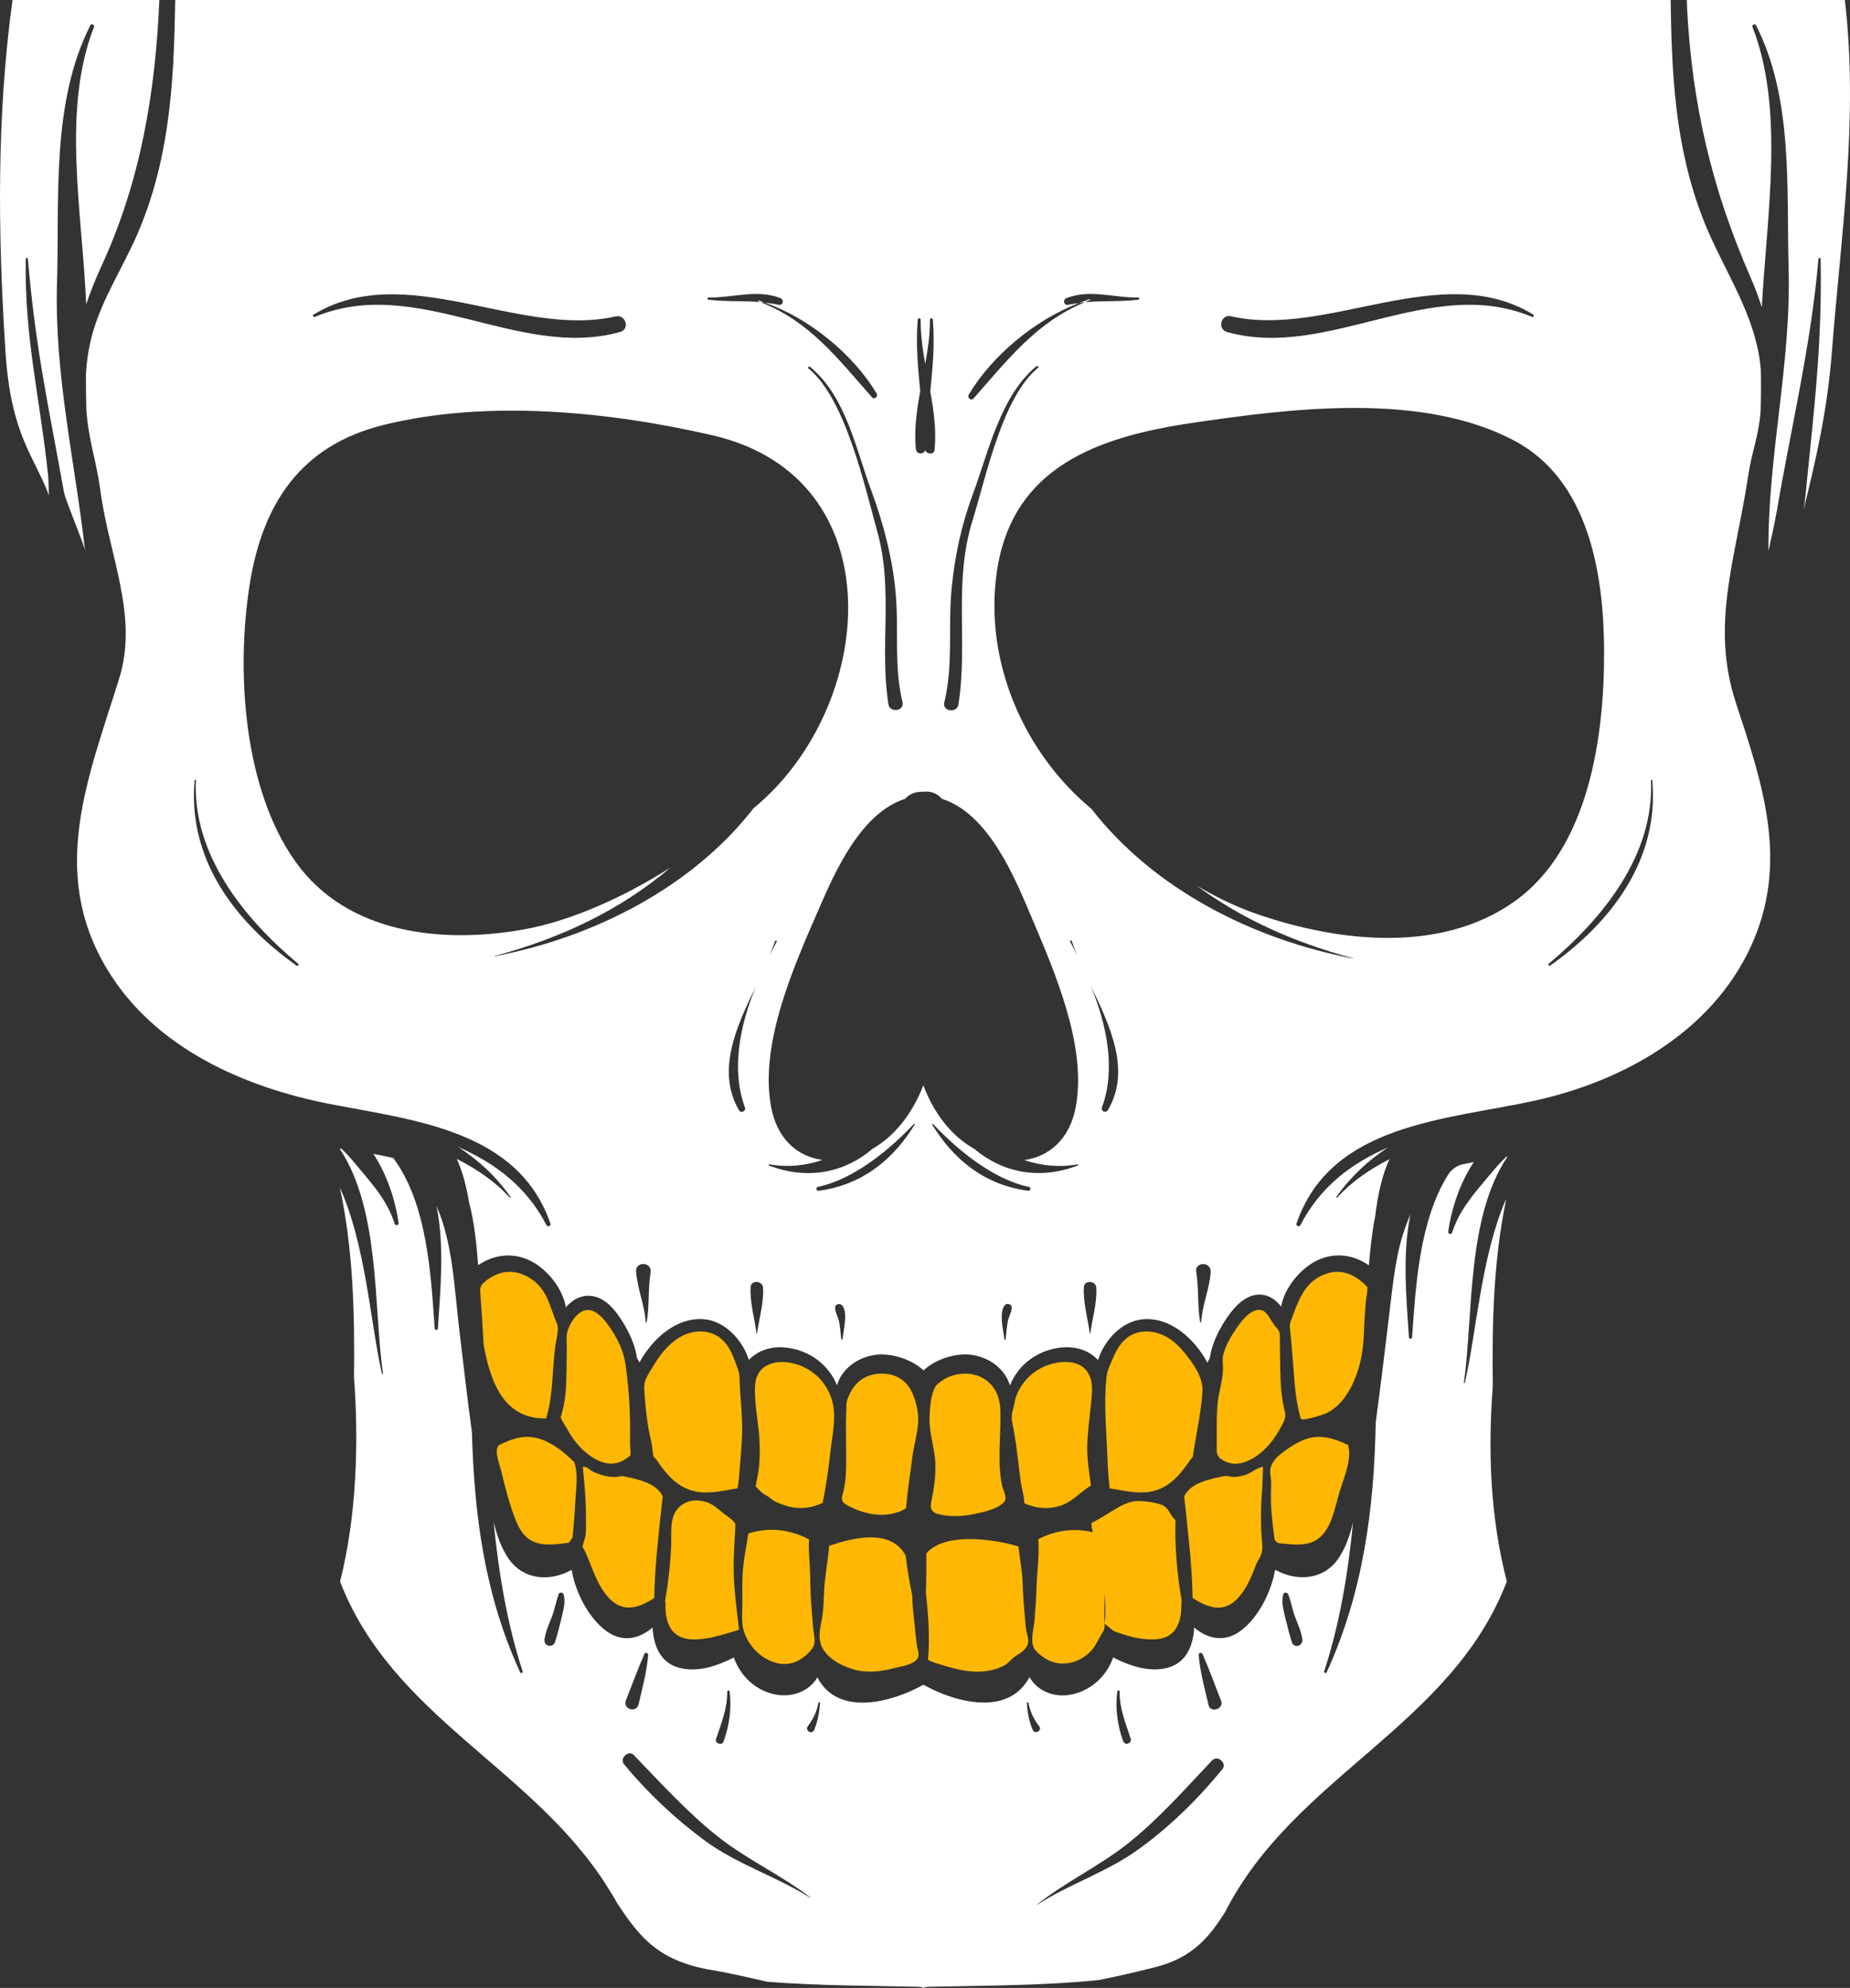 <svg version="1.1" id="图层_1" x="0px" y="0px" width="88.89px" height="95.502px" viewBox="0 0 88.89 95.502" enable-background="new 0 0 88.89 95.502" xml:space="preserve" xmlns="http://www.w3.org/2000/svg" xmlns:xlink="http://www.w3.org/1999/xlink" xmlns:xml="http://www.w3.org/XML/1998/namespace">
  <rect x="0" y="0" width="88.89" height="95.502" fill="#333333" stroke="none"/>
  <path fill="#FFFFFF" d="M30.525,70.57c0.002,0.004,0.006,0.006,0.009,0.008c-0.005,0-0.01-0.002-0.015-0.004
	C30.521,70.574,30.522,70.572,30.525,70.57z M29.188,90.693c-0.021-0.049-0.035-0.084-0.05-0.121
	c-0.002-0.004-0.004-0.008-0.007-0.012C29.148,90.598,29.165,90.639,29.188,90.693z M83.406,33.758
	c1.307,3.967,2.578,7.717,0.702,11.752c-1.898,4.078-6.119,6.436-10.372,7.367c-4.24,0.93-9.795,1.09-11.442,5.904
	c-0.036,0.107,0.131,0.188,0.185,0.082c0.954-1.85,2.445-2.973,4.205-3.736c-0.949,0.623-1.794,1.406-2.476,2.377
	c-0.016,0.025,0.021,0.053,0.042,0.029c0.662-0.74,1.54-1.348,2.511-1.846c-0.354,0.758-0.557,1.703-0.687,2.744
	c-0.163,0.828-0.24,1.666-0.303,2.355c-0.728-0.506-1.643-0.656-2.527-0.215c-0.747,0.373-1.525,1.279-1.686,2.195
	c-0.241-0.303-0.552-0.543-0.96-0.572c-0.531-0.039-0.99,0.307-1.319,0.684c-0.444,0.512-1.042,1.498-1.148,2.369
	c-0.044,0.066-0.08,0.141-0.112,0.219c-0.632-1.162-1.786-2.209-3.12-2.086c-0.978,0.088-1.828,0.971-2.141,1.957
	c-0.402-0.436-1.023-0.68-1.772-0.602c-1.147,0.121-2.071,0.838-2.46,1.822c-0.223-0.768-0.965-1.355-1.858-1.473
	c-0.715-0.094-1.701,0.188-2.293,0.752c-0.605-0.574-1.625-0.852-2.345-0.746c-0.877,0.129-1.596,0.709-1.814,1.459
	c-0.389-0.973-1.308-1.682-2.435-1.811c-0.741-0.086-1.382,0.154-1.797,0.59c-0.318-0.984-1.174-1.867-2.148-1.951
	c-1.321-0.117-2.483,0.924-3.113,2.078c-0.033-0.078-0.073-0.152-0.119-0.217c-0.105-0.852-0.674-1.807-1.101-2.316
	c-0.755-0.898-1.675-0.861-2.316-0.119c-0.144-0.896-0.88-1.789-1.6-2.182c-0.895-0.492-1.854-0.361-2.613,0.158
	c-0.071-0.928-0.173-2.027-0.438-3.033c-0.132-0.777-0.316-1.482-0.588-2.072c0.985,0.5,1.877,1.113,2.544,1.859
	c0.021,0.021,0.055-0.008,0.038-0.031c-0.691-0.99-1.552-1.777-2.519-2.404c1.792,0.785,3.299,1.92,4.248,3.76
	c0.052,0.1,0.228,0.039,0.189-0.072c-1.53-4.465-6.484-4.957-10.534-5.738c-4.188-0.809-8.5-2.701-10.786-6.52
	c-2.805-4.682-0.86-9.244,0.597-13.928c0.936-3.01-0.47-5.857-0.897-8.996c-0.219-1.609-0.564-2.35-0.681-3.941
	c-0.014-0.564-0.021-1.133-0.018-1.705c0.042-0.664,0.14-1.332,0.335-2.002c0.491-1.693,1.473-3.16,2.161-4.766
	c1.14-2.656,1.538-5.379,1.695-8.125c0.005-0.012,0.015-0.02,0.015-0.035c0-0.061-0.003-0.119-0.004-0.18
	C8.382,1.885,8.403,0.939,8.42,0h71.852c0.053,3.527,0.19,7.039,1.582,10.582c0.855,2.174,2.231,4.098,2.656,6.443
	c0.044,0.244,0.071,0.486,0.094,0.73c0.014,0.672,0.009,1.338-0.008,1.996c-0.114,1.332-0.402,1.809-0.604,3.145
	C83.401,26.838,82.171,29.998,83.406,33.758z M58.96,15.951c4.849,1.357,9.768-2.775,14.645-0.73c0.076,0.031,0.13-0.07,0.06-0.113
	c-4.415-2.684-9.889,1.141-14.517,0.086C58.656,15.084,58.477,15.816,58.96,15.951z M46.775,19.146
	c1.623-1.838,3.03-3.68,5.36-4.629c0.851-0.078,1.693-0.016,2.557-0.119c0.063-0.01,0.067-0.105,0-0.105
	c-1.162,0.018-2.327-0.412-3.451,0.029c-0.194,0.076-0.125,0.371,0.088,0.32c0.168-0.039,0.334-0.055,0.501-0.076
	c-2.094,0.793-4.172,2.521-5.285,4.396C46.462,19.104,46.661,19.275,46.775,19.146z M46.053,33.838
	c0.468-3.023-0.261-5.834,0.685-8.863c0.634-2.029,1.42-5.916,3.145-7.309c0.041-0.033-0.043-0.107-0.084-0.074
	c-1.736,1.432-2.315,4.16-3.065,6.178c-0.541,1.459-0.854,2.926-1.008,4.48c-0.183,1.859,0.091,3.658-0.354,5.502
	C45.269,34.174,45.982,34.283,46.053,33.838z M44.216,18.791c-0.168,0.922-0.3,1.846-0.21,2.775
	c0.027,0.273,0.362,0.279,0.451,0.068c0.079,0.197,0.425,0.225,0.449-0.025c0.091-0.939-0.039-1.869-0.207-2.799
	c0.115-1.152,0.219-2.305,0.123-3.453c-0.008-0.09-0.141-0.084-0.141,0.006c0.006,0.711-0.099,1.416-0.225,2.121
	c-0.124-0.705-0.226-1.414-0.22-2.127c0-0.092-0.136-0.082-0.141,0.006C44.001,16.502,44.102,17.646,44.216,18.791z M43.055,28.734
	c-0.123-1.738-0.591-3.557-1.194-5.178c-0.753-2.023-1.213-4.512-2.949-5.943c-0.04-0.033-0.117,0.047-0.077,0.078
	c1.801,1.453,2.723,5.721,3.317,7.844c0.784,2.785,0.098,5.488,0.534,8.293c0.068,0.443,0.78,0.33,0.679-0.092
	C42.96,32.063,43.175,30.43,43.055,28.734z M34.046,14.398c0.837,0.1,1.656,0.045,2.48,0.113c2.364,0.906,3.755,2.746,5.371,4.574
	c0.108,0.123,0.311-0.031,0.229-0.172c-1.128-1.898-3.262-3.639-5.378-4.373c0.22,0.025,0.439,0.051,0.66,0.102
	c0.215,0.051,0.283-0.244,0.088-0.32c-1.121-0.441-2.288-0.012-3.449-0.029C33.979,14.293,33.982,14.389,34.046,14.398z
	 M15.125,15.225c4.901-2.055,9.804,2.086,14.671,0.721c0.486-0.135,0.267-0.857-0.219-0.746c-4.625,1.055-10.096-2.771-14.508-0.088
	C15.009,15.146,15.057,15.254,15.125,15.225z M14.327,46.301c-2.608-2.18-5.082-5.248-4.914-8.818
	c0.002-0.041-0.06-0.037-0.063,0.002c-0.34,3.799,1.948,6.813,4.908,8.908C14.312,46.43,14.378,46.344,14.327,46.301z
	 M31.259,61.123c0.08-0.504-0.733-0.547-0.696-0.035c0.06,0.828,0.414,1.596,0.461,2.426c0.001,0.029,0.045,0.031,0.05,0.004
	C31.21,62.725,31.131,61.916,31.259,61.123z M36.214,38.82c0.002-0.002,0.003-0.002,0.006-0.002
	c5.909-4.871,6.817-15.867-1.97-17.902c-4.954-1.148-10.875-1.74-15.863-0.49c-3.938,0.986-5.781,3.775-6.394,7.676
	c-0.648,4.127-0.307,9.77,2.205,13.293c2.484,3.492,7.083,3.957,10.996,3.25c2.109-0.379,4.638-1.451,7.028-2.971
	c-2.3,1.949-5.091,3.355-8.479,4.258c-0.008,0.004-0.005,0.014,0.002,0.012C28.537,45.033,33.252,42.631,36.214,38.82z
	 M37.247,45.199c-0.078,0.225-0.168,0.457-0.265,0.691c0.111-0.225,0.224-0.443,0.338-0.654
	C37.346,45.188,37.263,45.152,37.247,45.199z M36.319,47.393c-0.948,1.941-1.915,4.07-0.802,5.957
	c0.088,0.148,0.337,0.014,0.281-0.135C35.127,51.402,35.538,49.279,36.319,47.393z M36.663,61.854
	c-0.021-0.33-0.572-0.377-0.595-0.029c-0.047,0.734,0.187,1.508,0.283,2.234c0.001,0.014,0.022,0.016,0.024,0.002
	C36.47,63.346,36.71,62.574,36.663,61.854z M40.476,62.727c-0.11-0.139-0.363-0.09-0.352,0.113c0.014,0.248,0.161,0.439,0.202,0.691
	c0.043,0.264,0.064,0.533,0.094,0.799c0.004,0.035,0.06,0.045,0.062,0.008C40.525,63.928,40.749,63.072,40.476,62.727z
	 M43.95,54.023C43.965,54,43.926,53.979,43.907,54c-1.152,1.219-2.859,2.646-4.612,3.021c-0.112,0.025-0.075,0.197,0.038,0.184
	C41.438,56.928,42.936,55.688,43.95,54.023z M48.614,62.824c0.012-0.166-0.233-0.248-0.333-0.123
	c-0.295,0.375-0.071,1.193-0.025,1.629c0.003,0.035,0.059,0.045,0.063,0.008c0.032-0.283,0.054-0.568,0.102-0.848
	C48.462,63.252,48.602,63.064,48.614,62.824z M49.432,57.018c-1.749-0.375-3.446-1.799-4.598-3.018
	c-0.022-0.021-0.059,0-0.043,0.027c1.013,1.66,2.5,2.898,4.6,3.176C49.521,57.221,49.562,57.047,49.432,57.018z M51.773,55.936
	c-0.898,0.156-1.766,0.063-2.556-0.207c1.198-0.164,2.202-1.014,2.482-2.604c0.519-2.951-1.052-6.506-2.19-9.189
	c-0.743-1.75-2.005-4.85-4.249-5.559c-0.236-0.289-0.582-0.387-0.921-0.338c-0.315-0.02-0.629,0.088-0.852,0.338
	c-2.146,0.68-3.397,3.58-4.125,5.25c-1.204,2.764-2.871,6.471-2.316,9.527c0.289,1.586,1.29,2.414,2.477,2.568
	c-0.795,0.273-1.664,0.369-2.555,0.213c-0.034-0.006-0.05,0.041-0.018,0.055c1.937,0.748,3.706,0.283,4.97-0.799
	c0.457-0.264,0.889-0.617,1.271-1.059c0.519-0.598,0.896-1.277,1.175-1.994c0.293,0.775,0.701,1.506,1.286,2.133
	c0.357,0.385,0.755,0.688,1.166,0.924c1.271,1.078,3.05,1.537,4.968,0.795C51.815,55.977,51.809,55.928,51.773,55.936z
	 M51.757,45.893c-0.095-0.234-0.186-0.465-0.262-0.688c-0.02-0.055-0.102-0.02-0.073,0.035
	C51.536,45.451,51.647,45.67,51.757,45.893z M52.675,61.854c-0.021-0.33-0.572-0.377-0.595-0.029
	c-0.047,0.734,0.187,1.508,0.283,2.234c0.002,0.014,0.023,0.016,0.025,0.002C52.481,63.346,52.722,62.574,52.675,61.854z
	 M52.411,47.371c0.785,1.889,1.204,4.025,0.536,5.83c-0.065,0.178,0.188,0.293,0.287,0.125
	C54.343,51.453,53.36,49.311,52.411,47.371z M58.172,61.123c0.038-0.533-0.772-0.512-0.696-0.035
	c0.13,0.803,0.052,1.625,0.188,2.426c0.005,0.025,0.05,0.033,0.051,0.004C57.76,62.695,58.113,61.941,58.172,61.123z M77.075,31.283
	c-0.013-3.684-0.721-8.199-4.297-10.104c-4.439-2.361-10.705-1.568-15.472-0.865c-4.513,0.664-8.687,2.09-9.413,7.184
	c-0.607,4.27,1.285,8.65,4.554,11.365c2.982,3.838,7.729,6.26,12.559,7.18c0.007,0,0.012-0.012,0.005-0.012
	c-2.934-0.781-5.414-1.939-7.522-3.49c0.965,0.57,1.941,1.037,2.894,1.365c3.889,1.344,8.818,1.926,12.376-0.594
	C76.36,40.762,77.085,35.369,77.075,31.283z M79.389,37.482c-0.003-0.039-0.064-0.039-0.063,0.002
	c0.168,3.574-2.302,6.633-4.916,8.818c-0.048,0.041,0.02,0.127,0.071,0.088C77.441,44.297,79.729,41.281,79.389,37.482z
	 M1.339,12.439c0.385,4.402,0.947,6.816,1.728,11.17c0.079,0.443,0.917,2.381,1.018,2.838c-0.482-4.311-1.477-8.41-1.345-12.877
	c0.12-4.053-0.285-8.633,1.603-12.359c0.051-0.098,0.211-0.018,0.173,0.084c-1.562,4-0.561,8.896-0.375,13.324
	c0.208-0.605,0.449-1.221,0.748-1.867C6.76,8.688,7.467,4.432,7.657,0H0.602c-0.765,5.563-0.709,11.195-0.337,16.912
	c0.258,3.982,1.356,4.957,2.097,6.902c-0.036-0.225-0.021-0.705-0.046-0.928c-0.387-3.75-1.153-6.686-1.078-10.447
	C1.238,12.371,1.335,12.373,1.339,12.439z M81.05,0c0.006,0.135,0.005,0.268,0.012,0.402c0.243,4.641,1.191,8.672,3.054,12.934
	c0.214,0.486,0.387,0.957,0.536,1.42c0.248-4.475,1.098-9.496-0.444-13.449c-0.045-0.111,0.112-0.199,0.169-0.088
	c1.788,3.523,1.459,7.813,1.563,11.654c0.128,4.65-0.994,8.936-0.97,13.605c0.147-0.67,0.3-1.33,0.409-1.961
	c0.708-4.137,1.632-7.9,1.996-12.078c0.005-0.066,0.101-0.068,0.102,0c0.075,3.758-0.249,6.672-0.632,10.42
	c-0.043,0.404-0.109,1.24-0.188,1.65c0.644-2.633,1.152-4.867,1.365-7.627C88.455,11.281,89.312,5.748,88.643,0H81.05z
	 M30.641,93.617c0.006,0.002,0.013,0.004,0.017,0.006c-0.004-0.002-0.011-0.004-0.013-0.006
	C30.644,93.617,30.644,93.617,30.641,93.617z M72.434,55.563c-1.986,2.951-1.64,7.682-2.095,10.846
	c-0.004,0.033,0.044,0.043,0.049,0.01c0.554-2.41,0.773-6.008,1.948-8.752c0.005-0.014,0.025-0.006,0.022,0.008
	c-0.6,2.918-0.673,5.92-0.631,8.92c-0.237,3.129-0.126,6.264,0.673,9.381c-2.672,6.967-10.199,9.326-13.533,15.875
	c-0.756,1.189-1.543,2.188-3.331,2.645c-0.842,0.215-1.775,0.432-2.723,0.623c-2.76,0.281-5.612,0.266-8.203,0.326
	c-0.092,0.004-0.171,0.025-0.239,0.059c-0.067-0.033-0.146-0.055-0.239-0.059c-2.295-0.053-4.794-0.047-7.253-0.24
	c-0.874-0.195-1.745-0.406-2.625-0.553c-2.648-0.438-3.521-1.609-4.582-3.193c-0.166-0.307-0.35-0.596-0.533-0.885
	c-0.006-0.016-0.016-0.039-0.021-0.051c-0.002-0.002-0.004-0.004-0.005-0.006c0,0.002,0,0.002,0.001,0.004
	c0.004,0.01,0.013,0.029,0.018,0.041c-3.601-5.648-10.294-8.107-12.793-14.586c0.795-3.115,0.906-6.678,0.67-9.811
	c0.039-3.07-0.041-6.133-0.679-9.119c1.249,2.775,1.467,6.514,2.021,8.949c0.007,0.029,0.055,0.018,0.05-0.012
	c-0.457-3.182-0.121-7.848-2.082-10.805c0.032,0.004,0.063,0.008,0.096,0.014c0.308,0.293,0.587,0.629,0.855,0.949
	c0.708,0.846,1.349,1.576,1.694,2.65c0.033,0.1,0.202,0.078,0.188-0.033c-0.147-1.066-0.547-2.318-1.212-3.326
	c0.324,0.059,0.643,0.125,0.955,0.197c1.64,2.201,1.809,5.602,1.992,8.191c0.008,0.094,0.146,0.092,0.152-0.002
	c0.122-1.83,0.325-3.967-0.063-5.873c0.784,1.791,0.834,3.783,1.109,6.082c0.176,1.453,0.389,3.322,0.589,4.768
	c0.117,4,0.601,7.793,2.317,11.541c0.035,0.074,0.146,0.033,0.12-0.045c-0.753-2.309-1.149-4.729-1.395-7.186
	c0.158,0.652,0.377,1.289,0.734,1.795c0.711,1.002,1.966,1.094,2.999,0.525c0.012,0.004,0.012,0.004,0.024,0.012
	c0.162,1.029,0.814,2.318,1.688,2.938c0.766,0.543,1.569,0.35,2.194-0.189c0.05,0.9,0.39,1.752,1.382,1.959
	c0.867,0.184,1.745-0.125,2.521-0.52c0.321,0.902,1.063,1.607,2.027,1.783c0.782,0.143,1.608-0.156,1.987-0.83
	c0.985,1.91,3.586,1.203,5.097,0.357c1.542,0.859,4.088,1.537,5.096-0.367c0.361,0.641,1.11,0.965,1.875,0.861
	c0.994-0.139,1.826-0.867,2.145-1.805c0.755,0.383,1.597,0.682,2.445,0.535c1.025-0.18,1.401-1.045,1.449-1.973
	c0.636,0.547,1.46,0.73,2.226,0.164c0.856-0.633,1.48-1.879,1.656-2.912c0.013-0.008,0.014-0.008,0.028-0.014
	c1.042,0.564,2.31,0.477,3.014-0.547c0.342-0.496,0.555-1.107,0.708-1.736c-0.24,2.441-0.635,4.848-1.385,7.145
	c-0.024,0.076,0.082,0.129,0.117,0.053c1.756-3.834,2.283-7.854,2.359-12.014c0.234-1.721,0.493-3.869,0.697-5.596
	c0.224-1.893,0.371-3.002,0.971-4.391c-0.397,1.91-0.196,4.059-0.073,5.902c0.005,0.096,0.144,0.098,0.151,0.004
	c0.175-2.461,0.345-5.584,1.723-7.797c0.161-0.258,0.416-0.449,0.713-0.514c0.176-0.037,0.352-0.072,0.528-0.105
	c-0.676,1.012-1.08,2.275-1.227,3.342c-0.016,0.117,0.151,0.154,0.188,0.041c0.351-1.084,1.018-1.824,1.731-2.68
	c0.276-0.332,0.561-0.672,0.878-0.963C72.401,55.568,72.417,55.564,72.434,55.563z M27.083,76.598
	c-0.026-0.098-0.191-0.131-0.235-0.025c-0.131,0.332-0.18,0.693-0.306,1.031c-0.146,0.393-0.315,0.729-0.38,1.146
	c-0.054,0.332,0.405,0.451,0.508,0.127c0.129-0.408,0.232-0.818,0.331-1.236C27.079,77.309,27.177,76.934,27.083,76.598z
	 M34.404,83.547c-0.067,0.203,0.284,0.326,0.359,0.121c0.279-0.756,0.399-1.602,0.295-2.404c-0.01-0.074-0.115-0.068-0.115,0.008
	C34.949,82.094,34.654,82.779,34.404,83.547z M30.683,81.871c0.181-0.779,0.396-1.561,0.461-2.359
	c0.007-0.102-0.134-0.164-0.181-0.057c-0.323,0.729-0.59,1.48-0.885,2.223C29.907,82.105,30.576,82.322,30.683,81.871z
	 M38.951,91.164c-1.434-1.105-3.104-1.848-4.521-2.984c-1.45-1.164-2.688-2.535-3.979-3.869c-0.254-0.262-0.701,0.166-0.467,0.445
	c1.125,1.359,2.441,2.604,3.86,3.652c1.572,1.16,3.454,1.73,5.099,2.768C38.951,91.18,38.959,91.17,38.951,91.164z M39.4,81.809
	c0.002-0.043-0.068-0.047-0.076-0.004c-0.078,0.42-0.249,0.777-0.507,1.117c-0.161,0.213,0.197,0.428,0.296,0.195
	C39.292,82.697,39.37,82.266,39.4,81.809z M57.595,79.504c0.066,0.816,0.291,1.619,0.477,2.416c0.092,0.395,0.756,0.174,0.6-0.217
	c-0.297-0.746-0.566-1.506-0.891-2.24C57.737,79.369,57.586,79.391,57.595,79.504z M53.966,83.645
	c0.084,0.232,0.439,0.113,0.362-0.123c-0.248-0.758-0.538-1.439-0.532-2.258c0-0.064-0.106-0.074-0.113-0.008
	C53.579,82.047,53.689,82.895,53.966,83.645z M49.936,82.938c-0.262-0.342-0.441-0.701-0.519-1.129
	c-0.009-0.047-0.08-0.045-0.078,0.006c0.029,0.447,0.103,0.867,0.278,1.281C49.722,83.346,50.087,83.139,49.936,82.938z
	 M58.245,84.566c-1.277,1.346-2.495,2.734-3.94,3.906c-1.403,1.141-3.059,1.902-4.479,3.02c-0.007,0.004,0.001,0.016,0.008,0.012
	c1.547-0.998,3.332-1.559,4.833-2.637c1.514-1.086,2.898-2.439,4.071-3.883C58.971,84.697,58.499,84.301,58.245,84.566z
	 M62.575,78.74c-0.062-0.391-0.214-0.707-0.354-1.076c-0.133-0.348-0.184-0.725-0.32-1.066c-0.047-0.115-0.21-0.123-0.246,0.004
	c-0.094,0.338,0.007,0.715,0.084,1.047c0.101,0.42,0.204,0.83,0.333,1.24C62.177,79.219,62.626,79.064,62.575,78.74z M36.436,14.471
	c0.031,0.012,0.06,0.027,0.091,0.041c0.074,0.006,0.148,0.021,0.223,0.029c-0.101-0.035-0.201-0.08-0.302-0.109
	C36.422,14.424,36.411,14.463,36.436,14.471z M52.372,14.414c0.024-0.01,0.017-0.049-0.01-0.041
	c-0.177,0.053-0.354,0.125-0.532,0.193c0.102-0.016,0.204-0.039,0.306-0.049C52.216,14.486,52.289,14.445,52.372,14.414z
	 M24.317,68.203c0.005-0.004,0.012-0.008,0.018-0.01c-0.001-0.004-0.002-0.006-0.006-0.008
	C24.325,68.189,24.321,68.197,24.317,68.203z" class="color c1"/>
  <g>
    <path fill="#FEB804" d="M29.693,70.947c-0.077,0.008-0.153,0.008-0.229,0.006c-0.165-0.006-0.329-0.033-0.489-0.076
		c-0.168-0.045-0.335-0.109-0.492-0.186c-0.106-0.051-0.19-0.141-0.296-0.191c-0.094-0.045-0.141-0.053-0.161-0.031
		c-0.023,0.025-0.016,0.09-0.006,0.191c0.034,0.35,0.071,0.699,0.093,1.051c0.03,0.469,0.045,0.936,0.041,1.404
		c-0.002,0.217,0.01,0.445-0.02,0.66c-0.008,0.057-0.16,0.537-0.149,0.547c0.026,0.023,0.051,0.055,0.069,0.092
		c0.357,0.725,0.544,1.518,1.045,2.172c0.709,0.922,1.49,0.727,2.339,0.184c0.021-1.617,0.234-3.271,0.404-4.883
		c-0.302-0.639-1.165-0.824-1.937-0.977C29.851,70.9,29.752,70.939,29.693,70.947z" class="color c2"/>
    <path fill="#FEB804" d="M26.944,68.064c-0.004,0.008-0.003,0.023,0.004,0.043c0.039,0.133,0.279,0.494,0.316,0.561
		c0.093,0.176,0.197,0.34,0.316,0.5c0.249,0.336,0.552,0.635,0.907,0.857c0.729,0.451,1.281,0.34,1.793-0.098
		c0.044-0.037-0.007-0.441-0.008-0.514c0-0.176,0.001-0.354,0.003-0.533c0.003-0.402-0.004-0.805-0.02-1.209
		c-0.034-0.717-0.101-1.43-0.201-2.139c-0.086-0.602-0.372-1.205-0.713-1.707c-0.211-0.311-0.522-0.738-0.895-0.861
		c-0.555-0.184-0.983,0.451-1.152,0.9c-0.112,0.301-0.055,0.633-0.06,0.945c-0.004,0.346-0.008,0.691-0.014,1.037
		C27.211,66.598,27.183,67.346,26.944,68.064z" class="color c2"/>
    <path fill="#FEB804" d="M35.735,78.342c0.02,0.066,0.043,0.133,0.072,0.201c0.269,0.656,0.871,1.215,1.571,1.363
		c0.354,0.074,0.716,0.023,1.027-0.158c0.269-0.156,0.68-0.506,0.727-0.797c0.036-0.227-0.043-0.525-0.063-0.75
		c-0.022-0.266-0.044-0.529-0.064-0.795c-0.041-0.527-0.071-1.059-0.075-1.59c-0.004-0.635-0.094-1.256-0.058-1.865
		c-0.903-0.471-1.911-0.609-2.916-0.281c-0.081,0.561-0.202,1.109-0.256,1.701c-0.05,0.561-0.027,1.117-0.029,1.678
		C35.669,77.502,35.613,77.91,35.735,78.342z" class="color c2"/>
    <polygon fill="#FEB804" points="30.52,70.574 30.534,70.578 30.525,70.57 	" class="color c2"/>
    <path fill="#FEB804" d="M40.479,71.824c-0.062,0.211-0.018,0.318,0.123,0.42c0.041,0.029,0.088,0.057,0.143,0.088
		c0.844,0.455,1.931,0.65,2.787,0.127c0.073-0.82,0.196-1.637,0.305-2.453c0.096-0.738,0.388-1.535,0.242-2.275
		c-0.104-0.535-0.28-1.105-0.726-1.438c-0.316-0.236-0.695-0.32-1.086-0.303c-0.843,0.041-1.323,0.572-1.559,1.268
		c-0.057,0.172-0.038,0.412-0.045,0.592c-0.012,0.217-0.016,0.436-0.016,0.654c-0.001,0.426,0.01,0.85,0.01,1.273
		c-0.001,0.459,0.012,0.918-0.044,1.373C40.586,71.377,40.542,71.602,40.479,71.824z" class="color c2"/>
    <path fill="#FEB804" d="M62.498,68.143c0.049,0.164,1.128-0.197,1.247-0.258c0.368-0.184,0.671-0.471,0.904-0.807
		c0.469-0.67,0.721-1.48,0.826-2.289c0.004-0.041,0.009-0.082,0.014-0.125c0.048-0.436,0.049-0.877,0.078-1.314
		c0.017-0.264,0.035-0.527,0.056-0.793c0.008-0.111,0.125-0.678,0.06-0.746c-0.624-0.654-1.414-0.967-2.318-0.461
		c-0.797,0.449-1.031,1.309-1.343,2.102c-0.086,0.223-0.031,0.449-0.01,0.684c0.027,0.309,0.056,0.621,0.085,0.93
		C62.189,66.086,62.203,67.152,62.498,68.143z" class="color c2"/>
    <path fill="#FEB804" d="M55.07,63.963c-0.782,0.006-1.251,0.502-1.547,1.178c-0.128,0.295-0.318,0.668-0.353,0.984
		c-0.123,1.055-0.043,2.115,0.006,3.172c0.033,0.734,0.059,1.469,0.139,2.201c0.646,0.107,1.301,0.273,1.952,0.164
		c0.911-0.152,1.463-0.85,1.952-1.568c0.024-0.037,0.055-0.066,0.087-0.088c0.157-1.059,0.399-2.072,0.47-3.148
		c0.048-0.695-0.464-1.385-0.891-1.908C56.428,64.389,55.817,63.961,55.07,63.963z" class="color c2"/>
    <path fill="#FEB804" d="M61.089,70.398c-0.124,0.277-0.009,0.566-0.011,0.863c-0.005,0.301-0.017,0.602-0.009,0.902
		c0.013,0.578,0.094,1.156,0.165,1.732c0.016,0.131,0.12,0.232,0.251,0.246c0.472,0.041,0.982,0.115,1.43-0.012
		c0.51-0.145,0.825-0.564,1.02-1.039c0.219-0.535,0.319-1.104,0.501-1.646c0.201-0.602,0.522-1.416,0.332-2.041
		c-0.022-0.006-0.046-0.006-0.068-0.018c-0.504-0.238-1.048-0.422-1.612-0.336c-0.548,0.086-1.043,0.416-1.479,0.742
		C61.395,69.953,61.197,70.152,61.089,70.398z" class="color c2"/>
    <path fill="#FEB804" d="M58.462,69.684c-0.001,0.17,0.08,0.33,0.22,0.42c0.404,0.262,0.854,0.307,1.437-0.002
		c0.391-0.207,0.721-0.514,0.99-0.863c0.135-0.174,0.256-0.359,0.365-0.553c0.103-0.184,0.24-0.393,0.276-0.602
		c0.03-0.172-0.032-0.33-0.066-0.496c-0.04-0.18-0.07-0.361-0.093-0.541c-0.046-0.361-0.063-0.725-0.071-1.086
		c-0.018-0.607-0.021-1.217-0.026-1.826c-0.002-0.141-0.069-0.266-0.167-0.365c-0.329-0.32-0.439-1.018-1.039-0.805
		c-0.36,0.129-0.658,0.527-0.866,0.828c-0.257,0.371-0.566,0.887-0.657,1.334c-0.046,0.227,0.013,0.49-0.003,0.725
		c-0.035,0.57-0.229,1.113-0.269,1.684C58.442,68.254,58.474,68.969,58.462,69.684z" class="color c2"/>
    <path fill="#FEB804" d="M58.203,70.578c0.006,0,0.012-0.004,0.019-0.004c-0.003-0.002-0.005-0.004-0.008-0.006
		C58.212,70.572,58.206,70.574,58.203,70.578z" class="color c2"/>
    <path fill="#FEB804" d="M50.854,65.453c-0.604,0.084-1.165,0.385-1.565,0.844c-0.195,0.227-0.351,0.486-0.459,0.766
		c-0.086,0.225-0.093,0.467-0.169,0.693c-0.118,0.355,0.009,0.699,0.067,1.053c0.068,0.414,0.13,0.828,0.178,1.242
		c0.043,0.365,0.085,0.73,0.133,1.092c0.046,0.336,0.173,0.715,0.173,1.049c0.013,0.063,0.343,0.146,0.401,0.164
		c0.143,0.043,0.29,0.07,0.439,0.082c0.298,0.025,0.602-0.01,0.886-0.1c0.299-0.094,0.559-0.27,0.799-0.465
		c0.031-0.023,0.265-0.217,0.452-0.355c0.125-0.094,0.229-0.162,0.232-0.137c-0.087-0.65-0.197-1.295-0.18-1.951
		c0.019-0.635,0.107-1.262,0.17-1.891c0.056-0.555,0.166-1.211-0.201-1.686C51.892,65.441,51.334,65.387,50.854,65.453z" class="color c2"/>
    <path fill="#FEB804" d="M52.441,73.197c0,0.137,0.034,0.275,0.067,0.412c-0.903-0.223-1.808-0.086-2.62,0.332
		c0.06,0.762-0.063,1.584-0.083,2.314c-0.016,0.533-0.055,1.064-0.099,1.596c-0.033,0.4-0.243,1.074,0.034,1.414
		c0.175,0.215,0.515,0.453,0.772,0.551c0.299,0.113,0.623,0.129,0.934,0.059c0.356-0.078,0.683-0.268,0.94-0.527
		c0.217-0.217,0.346-0.494,0.491-0.762c0.076-0.139,0.152-0.209,0.183-0.346c0.038-0.172-0.004-0.398-0.002-0.576
		c0.004-0.367,0.014-0.732,0.017-1.1c0.034,0.418,0.058,0.85,0.002,1.439c0.008,0,0.43,0.355,0.438,0.355
		c0.683,0.242,1.188,0.412,1.921,0.398c1.07-0.018,1.354-0.813,1.327-1.777c0-0.033,0.01-0.059,0.016-0.084
		c-0.217-1.252-0.338-2.576-0.297-3.875c-0.216-0.156-0.287-0.475-0.513-0.646c-0.238-0.184-1.028-0.275-1.327-0.264
		c-0.697,0.029-1.201,0.541-2.201,1.059V73.197z" class="color c2"/>
    <path fill="#FEB804" d="M56.898,71.889c0.17,1.611,0.383,3.262,0.403,4.879c0.837,0.533,1.603,0.752,2.314-0.15
		c0.261-0.332,0.44-0.715,0.603-1.102c0.068-0.16,0.119-0.342,0.202-0.492c0.11-0.199,0.224-0.371,0.232-0.602
		c0.01-0.303-0.044-0.619-0.053-0.922c-0.02-0.645-0.011-1.293,0.045-1.934c0.007-0.082,0.053-1.107,0.034-1.104
		c-0.304,0.057-0.563,0.311-0.863,0.4c-0.163,0.047-0.331,0.08-0.501,0.09c-0.144,0.008-0.347-0.066-0.479-0.043
		C58.065,71.064,57.201,71.244,56.898,71.889z" class="color c2"/>
    <path fill="#FEB804" d="M24.023,69.398c-0.342,0.16-0.011,0.975,0.05,1.227c0.201,0.82,0.407,1.68,0.729,2.461
		c0.507,1.229,1.323,1.195,2.514,1.029c0.061-0.008,0.149-0.252,0.194-0.227c0.056-0.607,0.109-1.217,0.138-1.828
		c0.028-0.586,0.145-1.268-0.062-1.832c-0.392-0.367-0.799-0.723-1.281-0.957C25.451,68.855,24.83,69.016,24.023,69.398z" class="color c2"/>
    <path fill="#FEB804" d="M35.55,66.67c-0.02-0.275,0.011-0.604-0.083-0.863c-0.108-0.303-0.213-0.609-0.359-0.896
		c-0.303-0.59-0.79-0.957-1.474-0.947c-1.047,0.018-1.756,0.844-2.256,1.674c-0.125,0.207-0.268,0.426-0.359,0.646
		c-0.117,0.283-0.046,0.656-0.026,0.959c0.025,0.363,0.064,0.723,0.118,1.08c0.019,0.127,0.04,0.254,0.063,0.383
		c0.041,0.227,0.094,0.453,0.145,0.68c0.02,0.092,0.046,0.586,0.112,0.625c0.035,0.025,0.068,0.057,0.099,0.098
		c0.488,0.719,1.023,1.379,1.922,1.547c0.659,0.123,1.321-0.053,1.975-0.158c0.053-0.01,0.116-0.975,0.127-1.074
		c0.036-0.359,0.055-0.721,0.082-1.08c0.043-0.57,0.021-1.17-0.018-1.752C35.597,67.283,35.571,66.977,35.55,66.67z" class="color c2"/>
    <path fill="#FEB804" d="M39.594,76.494c-0.02,0.414-0.021,0.822-0.096,1.23c-0.083,0.438-0.2,0.9-0.033,1.334
		c0.274,0.699,1.301,1.156,1.997,1.229c0.48,0.049,0.964-0.014,1.43-0.133c0.342-0.088,0.709-0.125,1.016-0.313
		c0.377-0.229,0.18-0.508,0.136-0.875c-0.031-0.26-0.061-0.521-0.085-0.783c-0.051-0.504-0.125-1.025-0.125-1.533
		c-0.135-0.637-0.246-1.273-0.317-1.91c-0.681-1.303-2.479-0.895-3.675-0.477C39.778,75.006,39.624,75.764,39.594,76.494z" class="color c2"/>
    <path fill="#FEB804" d="M39.479,66.332c-0.395-0.469-0.949-0.777-1.555-0.873c-0.672-0.105-1.421,0.082-1.601,0.824
		c-0.055,0.223-0.055,0.453-0.048,0.68c0.022,0.766,0.181,1.512,0.219,2.271c0.018,0.379,0.017,0.758-0.015,1.133
		c-0.027,0.336-0.089,0.623-0.173,1.029c0.064,0.096,0.285,0.295,0.318,0.322c0.113,0.098,0.243,0.131,0.355,0.229
		c0.226,0.197,0.491,0.295,0.777,0.387c0.579,0.184,1.233,0.139,1.774-0.145c0.163-0.791,0.277-1.598,0.363-2.4
		c0.096-0.896,0.35-1.811,0.029-2.684C39.821,66.824,39.671,66.563,39.479,66.332z" class="color c2"/>
    <path fill="#FEB804" d="M31.955,76.912c0.011,0.031,0.02,0.078,0.019,0.115c-0.025,0.941,0.27,1.705,1.306,1.73
		c0.771,0.018,1.503-0.248,2.232-0.465c-0.115-0.973-0.252-1.945-0.26-2.93c-0.006-0.703,0.056-1.406,0.081-2.111
		c0.007-0.172-0.413-0.422-0.528-0.514c-0.251-0.201-0.552-0.488-0.865-0.578c-0.355-0.102-0.717-0.123-1.054,0.061
		c-0.774,0.418-0.606,1.281-0.637,2.018C32.212,75.137,32.11,76.029,31.955,76.912z" class="color c2"/>
    <path fill="#FEB804" d="M44.488,76.541c0.121,1.063,0.196,2.125,0.1,3.178c-0.009,0.092,1.106,0.395,1.227,0.426
		c0.411,0.105,0.837,0.174,1.264,0.16c0.41-0.014,0.818-0.107,1.182-0.299c0.198-0.105,0.319-0.295,0.502-0.422
		c0.196-0.139,0.419-0.246,0.552-0.453c0.198-0.311,0.02-0.566-0.018-0.883c-0.024-0.201-0.034-0.404-0.055-0.605
		c-0.053-0.527-0.09-1.057-0.104-1.586c-0.021-0.594-0.136-1.182-0.204-1.766c-1.274-0.381-3.572-0.678-4.426,0.34
		C44.512,75.266,44.508,75.902,44.488,76.541z" class="color c2"/>
    <path fill="#FEB804" d="M47.736,66.66c-0.288-0.402-0.727-0.631-1.217-0.666c-0.434-0.031-0.901,0.08-1.263,0.332
		c-0.101,0.068-0.245,0.178-0.308,0.287c-0.232,0.396-0.271,1.033-0.286,1.482c-0.025,0.754,0.246,1.441,0.28,2.184
		c0.031,0.664-0.083,1.318-0.214,1.971c-0.042,0.207,0.082,0.414,0.286,0.471c0.565,0.154,1.164,0.139,1.734,0.025
		c0.453-0.092,1.187-0.234,1.507-0.602c0.161-0.188-0.057-0.551-0.104-0.775c-0.129-0.59-0.138-1.199-0.122-1.799
		c0.01-0.42,0.034-0.842,0.039-1.262C48.077,67.719,48.092,67.16,47.736,66.66z" class="color c2"/>
    <path fill="#FEB804" d="M24.317,68.203c0.005-0.004,0.012-0.008,0.018-0.01c-0.001-0.004-0.002-0.006-0.006-0.008
		C24.325,68.189,24.321,68.197,24.317,68.203z" class="color c2"/>
    <path fill="#FEB804" d="M25.444,61.389c-0.829-0.508-1.611-0.307-2.231,0.258c-0.104,0.098-0.151,0.24-0.142,0.383
		c0.067,0.848,0.121,1.701,0.168,2.563c0.001,0.021,0.003,0.043,0.008,0.066c0.368,2.027,1.125,3.52,3,3.482
		c0.002-0.012,0-0.02,0.003-0.031c0.215-0.711,0.269-1.455,0.317-2.189c0.026-0.404,0.063-0.809,0.107-1.211
		c0.034-0.313,0.21-0.842,0.084-1.129C26.398,62.76,26.318,61.922,25.444,61.389z" class="color c2"/>
  </g>
</svg>